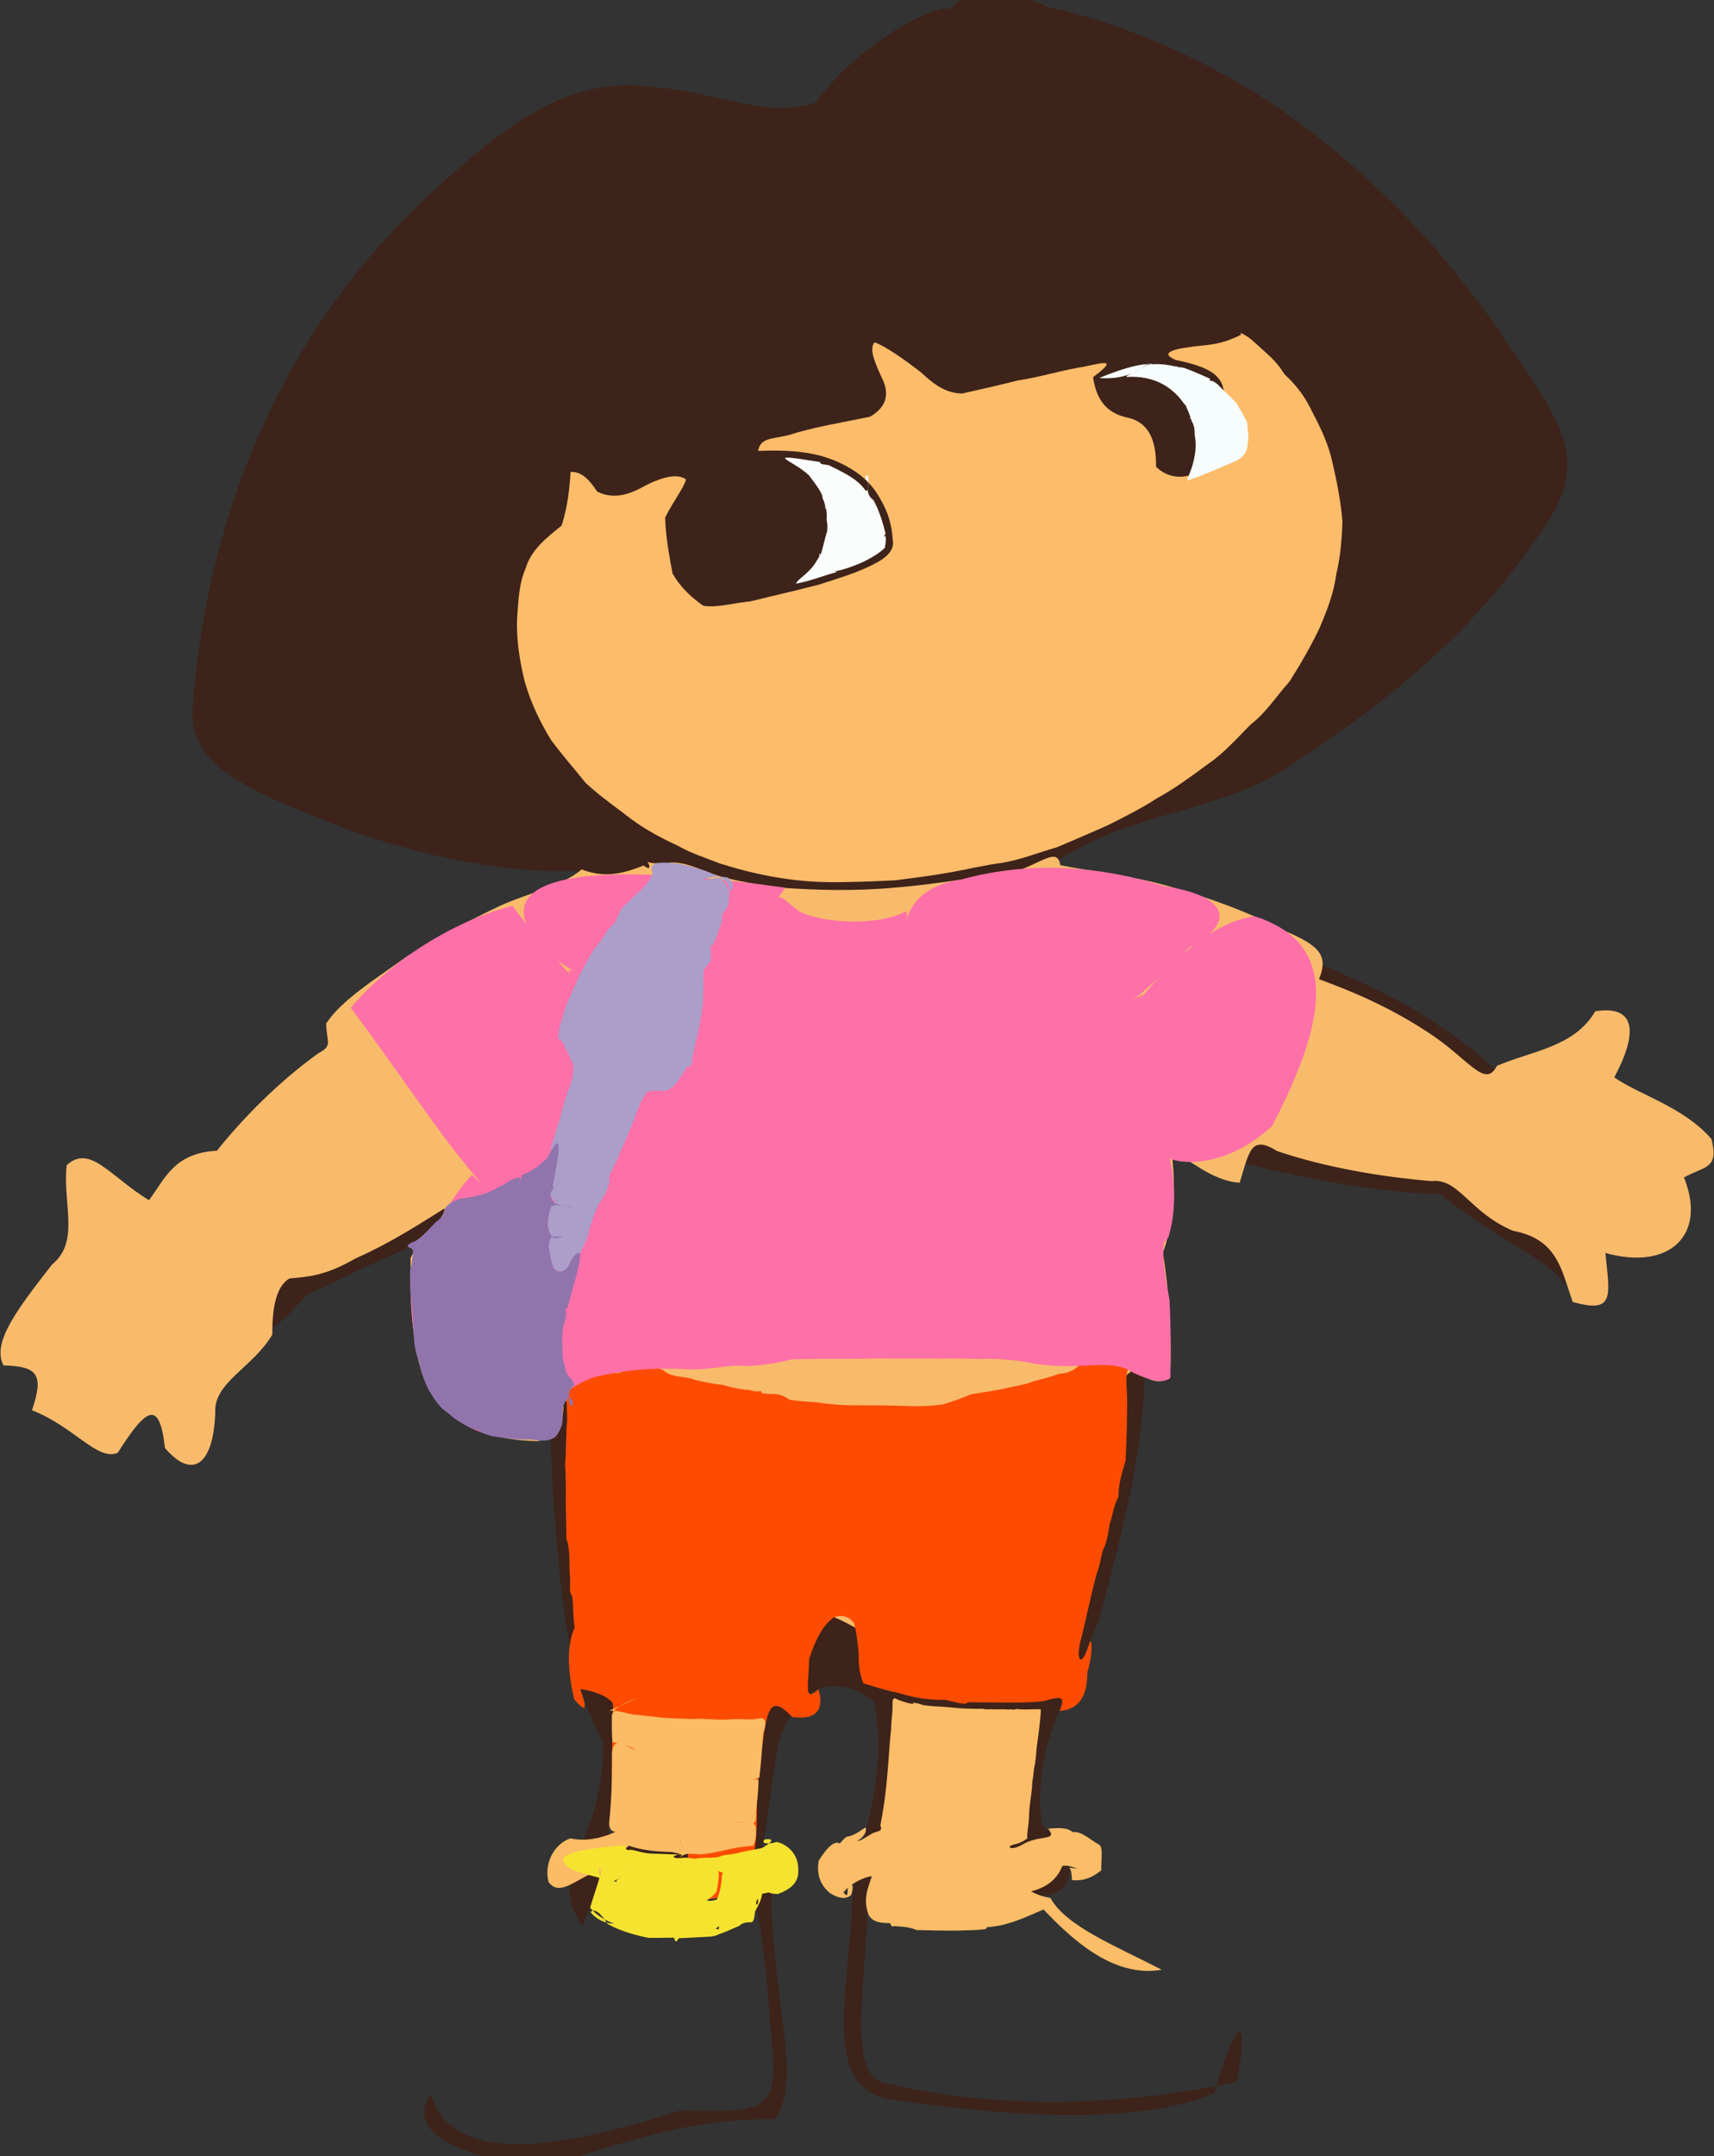 <?xml version="1.0" ?>
<svg xmlns="http://www.w3.org/2000/svg" version="1.1" width="474" height="596">
  <rect width="100%" height="100%" fill="#333333" stroke="none"/>
  <defs/>
  <g>
    <path d="M 262.941 2.665 C 266.966 -3.761 277.101 -4.059 289.645 1.859 C 310.56 6.524 332.761 15.764 354.28 30.308 C 376.765 46.194 396.388 65.482 413.823 90.382 C 432.795 118.592 441.71 127.311 423.513 150.716 C 404.112 178.483 379.251 197.031 354.689 213.021 C 336.331 224.391 312.399 224.675 292.527 237.893 C 283.391 246.053 280.576 251.171 278.116 252.941 C 273.307 251.952 266.205 249.555 258.309 247.157 C 251.394 246.492 247.229 248.399 246.992 253.252 C 250.862 260.867 258.365 270.701 268.425 281.77 C 279.593 293.013 290.443 303.629 299.936 312.811 C 307.617 319.637 313.305 323.194 317.053 323.172 C 318.916 319.622 319.172 312.807 318.237 303.405 C 316.579 292.565 314.702 281.455 313.74 270.995 C 314.978 262.399 319.736 256.76 329.22 255.117 C 344.749 257.958 366.077 265.574 390.071 278.436 C 411.8 291.801 419.29 300.285 415.009 302.093 C 405.216 299.229 395.296 295.373 388.543 293.634 C 386.852 295.337 390.958 301.292 400.85 311.651 C 415.447 325.992 431.989 340.674 432.658 355.678 C 430.649 348.968 414.802 343.531 398.409 330.084 C 368.765 329.058 343.318 320.885 325.546 317.162 C 317.316 329.128 315.597 350.056 316.67 375.477 C 316.603 400.774 310.199 423.803 304.129 447.087 C 297.137 466.07 285.342 480.347 288.08 504.373 C 302.215 516.727 295.139 529.315 278.824 521.478 C 253.746 507.16 240.131 505.252 240.081 525.763 C 238.504 556.401 234.557 575.336 246.472 576.058 C 277.739 583.579 313.751 581.716 342.069 575.322 C 345.648 555.891 341.935 557.384 335.804 578.515 C 314.098 588.02 275.431 584.63 244.58 579.976 C 229.603 575.53 233.175 557.792 235.611 529.099 C 235.101 512.147 246.343 495.695 241.805 470.505 C 231.761 462.265 220.448 464.942 215.252 482.101 C 210.298 509.634 212.605 519.281 203.626 506.189 C 182.383 494.078 168.445 494.948 168.216 506.448 C 180.429 513.908 198.298 516.312 213.342 520.88 C 212.593 548.739 222.639 575.809 214.088 585.776 C 188.724 585.138 168.054 594.15 147.206 599.692 C 122.903 594.344 112.715 588.269 119.176 578.716 C 124.32 597.99 152.665 594.91 187.976 583.332 C 215.141 584.211 215.367 582.704 212.914 558.519 C 211.054 531.725 208.718 514.105 197.43 510.628 C 175.906 509.395 165.429 517.321 161.226 532.518 C 150.244 517.355 167.544 508.816 166.722 481.564 C 156.343 461.523 155.193 441.027 152.958 413.435 C 151.862 385.935 150.835 360.791 141.982 341.438 C 127.625 335.946 109.544 346.318 85.027 357.836 C 74.308 369.001 73.246 370.466 76.14 357.938 C 84.599 343.692 93.985 330.099 100.92 318.475 C 104.554 309.706 104.612 303.466 102.179 298.68 C 100.093 294.02 101.554 288.162 109.965 279.529 C 128.254 266.493 149.472 252.064 159.949 240.705 C 146.94 241.374 123.336 239.223 95.072 228.866 C 67.802 218.083 51.212 211.611 53.398 194.17 C 55.672 164.92 63.031 138.868 72.687 117.819 C 82.901 95.017 98.287 72.492 120.086 52.563 C 142.011 32.538 158.451 20.911 181.221 24.102 C 199.893 25.644 211.439 32.958 225.644 28.302 C 238.87 10.185 261.112 0.239 262.941 2.665" stroke-width="0.0" fill="rgb(61, 35, 26)" opacity="1" stroke="rgb(92, 35, 30)" stroke-opacity="0.429" stroke-linecap="round" stroke-linejoin="round"/>
    <path d="M 177.983 239.219 C 179.899 240.764 179.923 239.468 179.034 238.191 C 180.765 238.9 182.142 238.449 184.333 238.553 C 187.536 238.009 190.81 239.022 195.083 240.82 C 200.255 242.913 207.516 244.237 215.827 245.348 C 226.268 246.077 236.639 246.358 247.946 245.291 C 259.253 244.388 269.503 242.353 279.97 241.251 C 288.331 238.412 292.425 234.093 293.229 239.145 C 301.783 240.839 312.922 241.932 324.147 245.219 C 334.618 248.302 344.525 251.747 353.778 256.618 C 363.646 260.865 367.91 263.255 364.746 270.641 C 372.842 273.623 383.401 277.817 394.618 285.149 C 406.157 292.518 410.619 301.154 413.968 294.596 C 423.946 290.347 435.377 289.404 441.153 279.517 C 452.069 277.762 453.296 284.924 446.422 297.779 C 453.344 302.646 465.633 305.938 473.301 314.838 C 475.419 323.096 471.497 322.279 465.697 325.432 C 472.113 341.409 461.676 351.267 443.965 346.313 C 445.15 358.29 446.667 363.134 434.917 359.859 C 431.775 350.842 430.713 342.535 418.447 340.185 C 406.519 335.265 403.393 325.541 395.949 326.461 C 381.953 325.303 366.576 322.669 353.218 318.171 C 345.9 313.606 345.514 318.173 342.821 326.915 C 335.151 326.398 328.732 320.287 323.973 318.011 C 324.671 324.107 325.769 334.715 321.596 346.265 C 323.71 359.343 323.959 371.505 323.585 380.682 C 320.885 383.005 316.666 381.42 314.116 378.203 C 309.026 381.11 304.271 388.711 300.425 399.632 C 297.948 412.017 296.46 424.789 295.24 436.818 C 293.654 447.351 291.214 456.109 287.717 462.825 C 283.033 467.25 277.155 469.173 270.207 468.683 C 262.419 465.847 254.057 461.152 245.666 455.496 C 237.779 450.246 230.702 446.376 224.671 444.911 C 219.351 447.041 214.162 451.618 208.454 457.449 C 202.031 463.358 195.193 468.017 188.278 470.595 C 181.706 470.509 175.984 467.999 171.433 463.42 C 168.466 457.12 167.084 449.201 167.04 440.13 C 167.715 430.111 168.053 419.413 167.018 408.73 C 163.774 399.14 160.036 391.236 155.823 386.202 C 156.044 392.98 154.848 397.129 148.712 398.335 C 136.948 398.125 126.083 394.918 118.834 384.594 C 113.644 374.651 113.592 360.556 113.534 347.727 C 116.983 340.793 122.913 337.379 122.956 333.995 C 116.946 337.685 108.682 343.249 98.216 347.876 C 89.803 352.77 84.86 352.897 80.046 353.371 C 76.259 355.594 75.24 361.83 75.318 368.863 C 69.85 378.116 58.981 382.087 59.529 390.523 C 59.007 404.985 53.18 409.109 45.618 400.211 C 44.089 386.572 40.433 389.182 32.566 401.537 C 26.974 403.96 20.639 394.408 8.851 389.79 C 12.178 379.952 10.47 377.631 0.981 377.395 C -2.4 371.131 4.881 361.757 14.375 349.526 C 22.199 343.17 17.278 332.821 18.441 322.053 C 24.95 316.161 30.349 325.123 41.197 331.731 C 45.652 325.82 48.061 318.693 59.982 318.058 C 69.765 305.849 80.196 296.725 88.076 291.104 C 92.128 288.944 90.289 288.172 90.213 282.889 C 94.251 276.647 103.103 271.083 112.37 264.474 C 121.266 258.736 130.003 254.342 138.222 250.392 C 146.257 246.725 155.342 245.025 160.83 240.315 C 165.628 242.039 170.018 242.496 177.983 239.219" stroke-width="0.0" fill="rgb(248, 187, 108)" opacity="1.0" stroke="rgb(246, 201, 170)" stroke-opacity="0.666" stroke-linecap="round" stroke-linejoin="round"/>
    <path d="M 343.268 92.479 C 342.873 92.008 343.009 92.058 343.188 92.076 C 343.59 92.195 344.194 92.538 345.1 93.123 C 346.307 94.007 347.656 95.267 349.346 96.803 C 351.317 98.548 353.535 100.585 355.201 103.435 C 357.826 105.844 360.392 108.797 362.413 112.884 C 364.728 117.342 367.234 122.063 368.477 127.844 C 369.823 133.541 370.817 138.891 371.245 144.083 C 371.083 149.206 370.681 154.018 369.53 158.767 C 368.868 163.882 367.024 168.654 364.839 173.753 C 362.489 178.664 359.643 183.588 356.622 188.356 C 352.966 192.422 350.167 196.956 345.879 200.232 C 342.22 203.91 338.675 207.992 334.144 211.12 C 329.464 214.555 324.845 218.006 319.82 220.718 C 315.513 223.542 311.018 225.731 306.7 227.932 C 302.126 230.023 297.22 232.046 292.367 234.155 C 287.019 235.72 282.06 237.669 277.159 238.49 C 271.917 239.155 267.172 240.371 262.328 241.196 C 257.764 242.02 252.841 242.637 247.818 243.294 C 242.49 243.579 236.975 243.795 231.101 243.839 C 224.884 243.86 219.141 243.322 213.429 242.272 C 208.157 241.299 203.416 240.053 199.024 238.639 C 195.183 237.136 191.088 235.848 187.31 233.686 C 182.993 231.689 178.674 229.433 174.605 226.428 C 170.482 223.186 166.001 220.172 161.942 216.378 C 158.745 212.406 155.456 208.662 152.388 204.528 C 149.506 199.839 146.868 194.51 145.091 188.328 C 143.581 182.153 142.785 176.365 143.001 171.023 C 143.364 166.008 143.504 161.284 145.346 157.148 C 146.83 152.061 150.938 148.776 155.285 145.308 C 157.072 139.997 157.515 134.507 157.802 130.44 C 160.783 130.275 162.959 132.547 165.151 135.869 C 169.254 137.923 173.431 137.149 178.654 134.112 C 183.769 131.566 187.555 130.915 189.732 132.518 C 188.934 135.171 186.159 138.563 183.939 143.07 C 184.112 148.661 185.144 153.934 185.994 158.528 C 188.159 162.308 191.138 165.069 194.46 167.412 C 198.067 168.064 202.025 166.79 207.561 166.208 C 213.257 164.796 219.821 163.314 226.34 161.619 C 231.925 159.857 236.98 158.303 241.393 156.066 C 245.117 154.244 247.406 152.101 246.891 149.326 C 246.502 143.393 244.79 140.07 242.638 136.555 C 240.133 132.606 236.395 129.668 230.894 127.325 C 225.387 125.065 219.363 124.277 209.643 124.621 C 210.325 120.891 213.584 121.387 218.183 120.252 C 224.545 118.14 232.898 116.772 240.589 115.188 C 245.312 112.468 246.116 108.687 243.738 104.153 C 241.577 99.43 240.396 96.283 241.887 94.613 C 245.072 95.815 249.795 99.145 254.793 102.993 C 258.667 106.693 262.013 108.723 266.097 108.766 C 270.206 107.86 275.518 106.638 281.518 105.161 C 288.32 104.085 294.098 102.208 299.821 101.348 C 305.845 100.036 308.963 99.238 302.269 104.257 C 303.357 111.426 306.733 114.428 312.249 115.532 C 317.443 116.891 319.79 121.276 319.697 128.992 C 323.001 132.328 327.986 132.802 332.679 129.647 C 335.652 127.486 338.206 125.82 339.886 123.05 C 340.448 120.486 339.61 116.221 338.512 110.229 C 338.863 103.68 334.448 101.461 325.188 99.498 C 321.283 97.951 323.063 96.692 328.975 95.934 C 332.988 95.253 336.978 95.733 343.268 92.479" stroke-width="0.0" fill="rgb(252, 188, 106)" opacity="1" stroke="rgb(58, 145, 187)" stroke-opacity="0.244" stroke-linecap="round" stroke-linejoin="round"/>
    <path d="M 301.445 373.756 C 302.33 375.627 302.199 376.416 302.185 377.086 C 302.212 377.466 302.011 377.468 301.718 377.31 C 301.612 376.579 301.619 376.211 301.9 376.201 C 302.982 376.389 304.828 376.406 307.173 376.472 C 309.802 376.43 312.134 376.164 312.478 377.381 C 310.759 379.931 311.909 384.017 311.704 389.265 C 311.663 394.726 311.493 399.625 311.253 403.813 C 310.151 407.371 309.245 410.64 309.3 413.672 C 307.833 416.479 307.639 419.228 306.818 421.415 C 306.548 423.588 306.168 425.695 305.464 427.492 C 304.517 429.044 304.546 431.677 303.308 434.943 C 301.968 439.683 300.725 445.79 299.139 452.359 C 297.23 458.462 298.923 461.927 301.156 454.466 C 301.841 451.826 302.537 456.182 300.692 462.239 C 300.689 468.724 298.568 472.415 293.071 472.902 C 294.257 469.608 294.554 468.311 288.716 470.193 C 282.506 470.904 274.572 470.449 267.574 470.513 C 267.257 471.48 263.811 470.305 261.143 469.802 C 255.245 469.967 251.509 468.795 247.907 467.79 C 244.191 467.078 241.258 465.935 238.769 465.283 C 237.777 462.796 237.388 460.43 237.475 457.235 C 237.205 454.076 236.864 451.029 236.125 448.529 C 234.685 446.76 232.777 446.162 230.513 447.101 C 227.567 449.164 225.456 453.24 223.777 458.583 C 223.586 466.066 222.189 470.655 226.34 466.915 C 227.948 472.047 226.146 475.616 219.087 474.558 C 211.422 466.627 211.929 474.511 209.261 495.769 C 209.823 516.292 207.598 526.59 190.493 524.75 C 189.539 510.719 191.562 502.861 190.036 503.442 C 185.021 508.903 176.026 510.681 169.616 506.204 C 168.852 494.936 169.286 482.698 169.529 470.905 C 168.295 468.712 163.349 467.162 160.454 466.844 C 162.42 472.49 162.243 473.571 158.796 469.719 C 156.999 461.918 156.621 454.893 158.921 449.911 C 158.13 444.623 158.822 441.397 157.758 440.388 C 157.411 438.889 157.907 437.143 157.513 434.715 C 157.443 431.546 157.667 428.148 156.617 425.231 C 156.645 422.023 156.492 418.814 156.46 415.556 C 156.534 412.077 156.496 408.312 156.297 404.834 C 156.609 400.513 156.462 396.366 156.86 392.343 C 156.779 388.954 156.463 385.995 157.026 383.537 C 156.587 381.528 158.389 379.92 161.636 379.746 C 163.988 378.452 167.459 379.293 170.887 379.551 C 175.749 377.702 179.997 377.138 183.446 378.736 C 185.948 381.011 189.457 380.211 192.173 381.396 C 194.652 381.941 197.184 382.559 199.812 382.76 C 201.795 383.344 204.14 383.932 206.708 384.16 C 207.684 384.123 208.71 384.889 210.449 384.458 C 210.601 385.463 211.443 385.022 212.709 385.289 C 214.416 385.245 216.348 385.333 218.278 386.84 C 220.411 387.271 223.031 387.43 225.828 387.58 C 228.734 388.083 231.786 388.309 234.782 388.405 C 237.812 388.441 240.863 388.41 243.817 388.439 C 246.702 388.476 249.564 388.562 252.328 388.669 C 255.076 388.69 257.821 388.571 260.594 388.193 C 263.404 387.447 266.012 386.428 268.57 385.375 C 272.013 384.79 275.125 384.41 278.253 383.677 C 281.22 382.986 284.119 382.61 286.001 381.702 C 288.452 381.135 290.414 380.6 292.819 379.73 C 296.946 379.462 298.866 377.445 301.445 373.756" stroke-width="0.0" fill="rgb(253, 76, 2)" opacity="1" stroke="rgb(241, 157, 206)" stroke-opacity="0.583" stroke-linecap="round" stroke-linejoin="round"/>
    <path d="M 217.202 245.351 C 214.274 249.504 211.069 253.33 208.56 256.837 C 206.758 259.671 205.587 261.408 205.227 261.929 C 205.659 261.299 206.705 259.684 208.379 257.156 C 210.459 254.146 212.991 251.217 215.202 248.127 C 216.641 247.586 217.919 249.897 221.484 252.171 C 226.453 254.229 232.19 254.887 238.266 254.685 C 243.902 254.432 247.962 253.299 250.566 251.865 C 251.547 254.712 251.219 258.169 248.611 261.433 C 244.987 264.902 240.234 267.478 235.986 269.604 C 233.298 271.024 232.379 271.512 233.24 271.107 C 235.579 269.867 238.894 268.107 242.445 266.055 C 245.496 264.016 248.357 262.282 249.613 260.073 C 250.791 257.878 251.264 255.547 251.065 253.139 C 252.341 249.525 256.125 244.493 265.801 243.104 C 282.237 238.556 301.489 238.433 321.967 244.969 C 339.216 247.445 342.443 254.849 328.756 261.921 C 315.478 276.437 302.288 285.24 290.55 289.157 C 283.723 292.5 280.9 292.925 282.615 292.292 C 287.609 290.321 294.798 287.721 302.175 283.745 C 308.73 279.936 313.045 276.129 316.119 274.869 C 313.16 279.305 307.708 284.827 302.992 293.156 C 297.713 301.641 293.769 309.181 291.055 314.249 C 290.038 316.153 290.581 315.251 292.128 312.158 C 294.915 307.283 298.764 299.657 305.344 288.421 C 317.339 273.489 330.22 256.062 346.846 253.214 C 369.94 260.551 367.677 280.805 351.75 311.3 C 337.313 324.359 324.123 321.025 323.48 320.079 C 325.477 328.537 324.788 336.535 323.13 341.935 C 321.605 344.074 321.493 343.867 321.963 342.646 C 321.979 341.762 321.939 342.183 321.801 344.262 C 321.385 347.744 322.182 352.865 323.412 359.171 C 323.853 366.799 323.733 374.305 323.663 380.888 C 321.702 382.415 318.213 381.676 313.372 379.418 C 309.474 376.622 303.976 377.299 298.285 377.509 C 292.83 377.79 287.791 377.374 283.111 376.359 C 278.568 375.667 274.618 375.47 271.188 375.633 C 268.205 375.525 265.813 375.541 263.918 375.515 C 262.328 375.484 261.054 375.495 259.914 375.53 C 258.728 375.536 257.273 375.478 255.301 375.501 C 252.91 375.522 250.301 375.494 247.578 375.504 C 244.883 375.524 242.38 375.451 239.975 375.529 C 237.543 375.595 234.835 375.594 231.641 375.611 C 227.85 375.601 223.467 375.598 218.933 375.716 C 214.579 376.917 210.319 377.415 206.286 377.567 C 201.593 377.067 197.081 378.611 190.999 378.489 C 183.485 378.131 175.412 377.965 164.415 380.642 C 155.408 383.43 148.205 393.443 135.717 396.632 C 119.514 392.884 113.423 376.47 113.481 353.78 C 119.909 338.126 127.061 328.29 130.508 324.721 C 138.804 332.669 147.915 337.632 154.545 340.249 C 156.223 340.968 151.557 338.821 139.065 333.266 C 125.68 320.571 112.545 299.107 96.978 278.545 C 109.729 263.7 127.802 253.846 141.718 250.379 C 153.986 266.886 165.94 277.297 171.197 284.026 C 171.339 285.23 167.756 281.33 162.859 275.172 C 158.207 270.025 155.881 267.705 158.048 268.227 C 165.222 270.912 174.072 274.321 183.347 276.407 C 190.065 277.518 191.731 277.77 187.32 277.367 C 177.656 275.758 164.228 273.387 152.553 264.332 C 140.056 253.094 132.154 233.503 217.202 245.351" stroke-width="0.0" fill="rgb(254, 112, 168)" opacity="1" stroke="rgb(95, 74, 141)" stroke-opacity="0.329" stroke-linecap="round" stroke-linejoin="round"/>
    <path d="M 252.341 470.576 C 253.509 470.764 254.728 470.958 255.482 471.413 C 255.989 471.551 255.987 471.498 255.436 471.334 C 254.7 471.376 254.04 471.356 253.38 470.834 C 252.526 470.781 252.472 470.69 253.638 470.78 C 255.029 471.368 257.324 471.608 260.445 471.719 C 263.191 471.898 265.77 472.289 268.192 472.265 C 269.634 472.338 270.838 472.331 271.726 472.291 C 272.226 472.435 273.07 472.505 273.921 472.426 C 274.92 472.468 275.818 472.473 276.481 472.449 C 277.093 472.459 277.954 472.421 278.757 472.508 C 279.39 472.498 279.741 472.507 280.067 472.385 C 280.286 472.189 280.324 472.166 279.915 472.445 C 279.769 472.589 280.081 472.685 281.104 472.363 C 283.217 472.686 285.889 472.337 287.845 472.449 C 287.748 475.472 287.187 479.346 286.688 483.004 C 286.487 485.588 286.328 487.37 286.015 488.557 C 285.86 489.442 285.808 490.629 285.473 492.633 C 285.414 495.738 284.573 498.922 284.576 502.226 C 284.432 504.975 283.91 506.936 284.116 508.167 C 283.897 508.125 283.087 509.202 280.452 509.814 C 277.817 510.411 279.718 511.732 282.92 509.735 C 287.523 507.057 292.737 508.908 289.849 505.453 C 292.686 505.187 295.115 505.075 296.608 506.372 C 299.154 506.156 300.908 508.106 303.875 509.812 C 305.141 510.362 304.503 513.747 304.543 516.972 C 301.726 519.26 299.077 519.96 296.43 519.647 C 296.399 518.438 296.316 516.799 295.718 516.249 C 299.984 516.807 303.17 516.378 302.705 517.473 C 298.917 517.524 296.565 515.285 293.798 515.733 C 292.091 520.169 288.31 522.184 284.093 522.995 C 280.769 520.735 277.998 518.36 274.017 518.525 C 275.216 516.995 276.667 518.229 279.003 518.806 C 282.205 519.575 283.469 523.442 290.485 524.584 C 294.851 532.462 308.495 537.82 321.275 544.427 C 307.579 546.843 295.798 535.316 288.581 527.769 C 283.626 529.945 278.857 532.094 274.558 532.494 C 272.133 532.982 271.928 532.177 272.86 531.384 C 273.941 531.04 273.432 531.426 272.686 533.157 C 270.899 533.5 268.031 533.508 264.919 533.613 C 261.101 533.635 257.345 533.582 253.425 533.457 C 251.509 532.574 249.262 532.492 247.202 532.377 C 246.395 532.745 246.613 532.034 246.062 531.538 C 244.158 531.528 241.41 531.497 240.228 529.287 C 238.522 524.873 240.118 521.71 241.115 518.565 C 238.049 519.006 234.641 521.151 233.245 523.086 C 234.668 524.836 234.35 523.247 234.488 520.371 C 236.295 520.6 235.846 522.178 235.382 523.802 C 234.065 524.862 232.37 524.962 229.696 523.36 C 227.08 521.37 225.718 518.371 226.412 514.292 C 228.303 511.255 230.103 509.218 231.705 509.299 C 232.543 509.951 232.557 508.705 234.189 507.642 C 236.277 507.439 237.997 505.907 239.367 505.097 C 239.787 506.084 238.973 507.778 237.048 508.856 C 238.031 508.863 239.462 507.802 241.143 506.797 C 242.789 505.955 244.207 506.368 243.466 504.513 C 244.183 500.936 244.924 496.149 245.36 490.837 C 245.837 485.848 246.004 481.401 246.435 478.05 C 246.436 475.534 246.835 473.609 246.818 472.016 C 246.845 470.715 246.651 469.558 247.432 469.397 C 250.08 470.688 253.841 471.421 252.341 470.576" stroke-width="0.0" fill="rgb(251, 189, 103)" opacity="1.0" stroke="rgb(200, 91, 200)" stroke-opacity="0.941" stroke-linecap="round" stroke-linejoin="round"/>
    <path d="M 226.773 127.699 C 226.733 128.189 227.207 128.339 229.133 128.551 C 232.327 130.194 236.734 131.985 239.107 135.244 C 240.006 136.384 240.054 135.053 240.199 133.367 C 239.185 132.368 239.247 131.655 239.595 131.389 C 239.636 131.297 239.878 131.458 240.165 131.88 C 240.207 132.754 240.142 133.789 240.031 134.752 C 239.89 135.745 240 137.076 241.575 138.271 C 243.117 141.01 244.21 144.654 244.897 147.501 C 244.292 148.78 243.913 148.319 244.888 148.176 C 245.186 149.326 244.764 150.61 244.681 151.567 C 244.677 151.533 244.885 151.204 244.696 151.376 C 243.858 152.343 241.569 154.023 238.019 155.62 C 234.164 157.255 231.419 157.964 230.285 157.898 C 230.939 157.922 231.745 157.952 231.157 158.188 C 228.271 158.916 224.41 160.52 220.164 161.319 C 220.229 160.424 222.948 158.97 225.009 156.326 C 226.414 154.167 227.076 153.156 226.69 152.945 C 226.387 153.557 226.45 153.795 227.028 153.134 C 227.699 150.958 228.149 148.627 228.762 146.81 C 228.818 145.629 228.854 144.738 228.612 143.861 C 228.646 142.777 228.694 141.485 228.394 140.445 C 227.69 140.423 227.651 140.644 227.994 140.385 C 228.183 140.619 228.093 140.786 228.285 140.364 C 228.122 139.21 227.8 138.345 227.476 137.681 C 227.592 136.831 226.523 135.056 223.776 131.443 C 219.081 126.928 210.108 125.029 226.773 127.699" stroke-width="0.0" fill="rgb(251, 253, 252)" opacity="1" stroke="rgb(20, 80, 115)" stroke-opacity="0.104" stroke-linecap="round" stroke-linejoin="round"/>
    <path d="M 303.991 104.469 C 309.32 104.872 313.19 103.672 316.944 100.895 C 320.377 100.252 324.059 100.925 326.188 101.645 C 326.559 101.582 325.772 101.531 324.916 101.268 C 324.669 101.117 325.437 101.354 327.543 101.713 C 330.447 102.777 332.79 103.87 334.634 104.679 C 334.616 105.554 334.597 105.661 334.475 105.465 C 334.712 105.115 335.453 105.126 336.733 106.257 C 338.473 108.023 340.339 109.767 341.907 111.387 C 342.893 113.275 343.845 114.467 344.34 115.731 C 345.088 116.319 344.95 118.011 345.077 119.242 C 345.275 120.087 345.218 120.652 345.191 120.986 C 345.248 121.367 345.173 121.957 344.987 123.059 C 344.942 124.884 343.685 126.815 340.569 127.918 C 336.466 129.708 332.5 131.432 328.361 132.814 C 328.335 132.033 329.429 130.286 330.061 127.489 C 330.735 124.734 330.844 122.74 330.371 120.111 C 330.479 118.046 329.799 116.77 329.4 116.126 C 330.182 115.79 330.451 115.783 330.282 115.854 C 329.922 116.144 329.441 116.008 329.084 115.683 C 328.853 115.759 329.049 116.041 329.254 115.693 C 329.087 114.475 328.226 113.032 327.958 112.187 C 328.026 112.015 327.889 112.281 326.7 110.579 C 323.547 106.588 318.665 103.75 311.63 104.193 C 310.871 103.839 314.282 102.974 317.579 100.544 C 319.751 100.486 320.701 101.729 320.827 102.52 C 320.493 101.367 319.621 98.098 303.991 104.469" stroke-width="0.0" fill="rgb(247, 253, 253)" opacity="1" stroke="rgb(50, 5, 126)" stroke-opacity="0.304" stroke-linecap="round" stroke-linejoin="round"/>
    <path d="M 168.546 472.812 C 169.86 472.818 171.25 472.982 172.678 473.331 C 174.145 473.815 175.685 474.014 177.087 474.069 C 178.457 474.251 179.694 474.415 180.81 474.467 C 181.821 474.638 182.763 474.75 183.73 474.809 C 184.791 474.865 185.991 474.954 187.319 475.003 C 188.678 474.994 190.006 475.073 191.316 475.128 C 192.547 475.075 193.554 475.087 194.3 475.082 C 194.914 475.145 195.34 475.2 195.644 475.145 C 195.995 475.13 196.377 475.195 196.966 475.214 C 197.829 475.246 199.023 475.302 200.47 475.322 C 202.068 475.179 203.683 475.103 205.247 475.18 C 206.699 475.254 208.035 475.261 209.069 475.174 C 209.675 475.116 209.81 475.163 209.547 475.133 C 209.068 475.297 208.532 475.474 208.155 475.503 C 208.157 475.294 208.969 475.009 210.436 474.902 C 211.944 475.032 211.937 476.322 211.071 479.077 C 210.737 483.308 210.447 487.796 209.999 491.28 C 208.099 492.288 206 492.171 205.08 492.191 C 206.068 492.154 208.059 491.74 209.751 491.897 C 209.809 494.156 209.438 497.468 209.068 500.901 C 209.172 503.277 208.934 504.198 207.655 504.022 C 205.821 503.74 204.269 503.62 203.587 503.601 C 204.099 503.748 205.405 503.775 207.03 503.83 C 208.361 503.824 209.007 504.245 209.066 505.438 C 209.117 507.16 209 508.952 208.267 510.151 C 206.808 510.354 204.545 510.417 201.719 511.118 C 198.684 511.788 195.854 512.472 193.307 512.553 C 191.155 512.304 189.708 512.28 188.837 512.804 C 188.219 513.209 187.831 513.508 187.899 513.602 C 188.227 513.411 188.497 512.728 188.872 511.653 C 188.678 510.417 188.208 509.313 187.93 508.651 C 187.926 508.535 188.023 508.775 188.192 509.131 C 188.414 509.419 188.426 509.551 188.348 509.415 C 188.194 508.948 187.884 508.233 187.526 507.543 C 187.41 507.11 187.544 507.296 187.894 508.272 C 188.384 509.877 188.882 511.427 189.291 512.648 C 189.443 512.965 188.494 512.448 185.921 511.917 C 181.918 511.769 177.405 511.462 174.037 510.158 C 172.375 510.901 172.662 512.377 173.876 514.292 C 175.101 516.086 175.502 517.378 174.396 517.783 C 171.545 517.324 167.456 517.339 162.466 518.345 C 157.599 520.933 154.259 523.616 151.696 520.193 C 150.357 514.834 153.379 509.628 157.726 508.121 C 163.274 509.356 168.887 507.316 173.583 504.596 C 175.832 503.533 175.484 503.898 173.266 505.321 C 170.336 506.804 168.317 506.708 168.479 503.613 C 169.094 497.731 169.335 491.073 169.252 485.172 C 169.282 481.667 170.481 481.233 173.003 482.431 C 175.137 483.414 176.331 484.194 176.695 484.56 C 176.536 484.555 175.982 483.999 174.911 483.153 C 173.266 482.317 171.119 481.993 169.392 481.519 C 169.133 479.329 169.202 476.441 169.225 473.861 C 169.989 472.213 171.593 471.274 173.953 470.238 C 176.546 469.156 179.324 468.001 168.546 472.812" stroke-width="0.0" fill="rgb(252, 188, 101)" opacity="1.0" stroke="rgb(201, 229, 112)" stroke-opacity="0.123" stroke-linecap="round" stroke-linejoin="round"/>
    <path d="M 185.841 238.555 C 187.628 238.651 189.711 239.051 191.836 239.706 C 193.952 240.354 195.697 240.809 197.16 241.579 C 198.423 241.838 199.187 242.57 199.84 243.396 C 200.506 244.108 200.974 244.862 201.395 245.588 C 201.864 246.111 202.3 246.199 202.598 245.591 C 202.761 244.58 202.472 243.376 201.271 242.546 C 199.278 242.216 197.065 242.331 195.238 242.822 C 194.035 243.543 193.583 243.775 193.997 243.498 C 195.245 243.132 196.957 242.804 198.903 242.598 C 200.467 243.046 201.313 244.079 201.689 245.593 C 201.654 247.361 201.596 249.044 201.318 250.434 C 200.789 251.394 200.269 252.06 199.756 252.586 C 199.569 253.248 199.659 254.087 199.574 255.1 C 199.115 256.2 198.582 257.365 198.276 258.637 C 197.811 259.743 197.456 260.676 197.057 261.284 C 196.554 261.341 196.148 261.08 196.061 260.672 C 196.239 260.442 196.448 260.737 196.533 261.58 C 196.5 262.746 196.601 264.097 196.659 265.426 C 196.054 266.359 195.23 267.212 194.697 268.005 C 194.504 268.843 194.481 269.791 194.576 270.964 C 194.518 272.512 194.47 274.476 194.438 276.879 C 194.09 279.714 193.593 282.865 192.914 286.114 C 192.099 289.148 191.604 291.754 191.384 293.734 C 190.997 294.896 190.369 295.128 189.933 294.783 C 189.672 294.271 189.614 293.903 189.791 293.8 C 189.955 294.106 189.93 294.792 189.649 295.647 C 188.996 296.525 188.166 297.56 187.455 298.783 C 186.56 300.064 185.463 301.162 183.972 301.559 C 182.174 301.421 180.347 301.283 178.868 301.897 C 177.567 303.591 176.514 306.098 175.518 309.104 C 174.332 312.207 172.966 315.253 171.677 318.099 C 170.577 320.775 169.636 322.829 168.806 324.33 C 168.39 325.122 168.353 325.462 168.52 325.563 C 168.596 325.672 168.587 326.15 168.459 327.164 C 168.057 328.669 167.167 330.594 165.663 332.744 C 164.302 335.341 163.266 338.539 162.444 342.008 C 161.175 345.157 159.692 347.923 158.152 350.048 C 156.609 351.363 155.048 351.751 153.535 351.122 C 152.347 349.307 151.495 346.756 150.982 343.743 C 150.813 340.637 151.084 337.596 151.679 334.975 C 152.56 333.067 153.357 331.823 153.915 331.287 C 154.05 331.404 153.66 331.705 152.946 331.75 C 152.424 331.145 152.124 329.918 151.975 328.187 C 151.985 326.27 152.064 324.272 152.164 322.265 C 152.227 320.363 152.292 318.48 152.526 316.578 C 153.116 314.644 153.813 312.539 154.537 310.17 C 155.298 307.515 155.981 304.631 156.983 301.789 C 158.126 299.046 158.74 296.527 158.518 294.167 C 157.624 292.043 156.568 290.184 155.927 288.733 C 155.582 287.862 154.928 287.366 154.46 287.176 C 154.408 286.451 154.459 285.385 154.683 284.053 C 155.25 282.352 155.88 280.255 156.568 277.832 C 157.614 275.28 158.943 272.551 160.243 269.69 C 161.642 266.918 163.032 264.296 164.472 262.086 C 165.858 260.413 167.02 258.958 167.698 257.616 C 168.345 256.638 169.221 255.863 170.069 255.057 C 170.533 253.876 171.098 252.493 172.115 250.873 C 173.699 249.331 175.508 247.607 177.319 245.929 C 178.931 244.443 180.035 242.894 180.464 241.307 C 180.018 239.678 179.487 237.943 185.841 238.555" stroke-width="0.0" fill="rgb(171, 158, 201)" opacity="1" stroke="rgb(98, 72, 225)" stroke-opacity="0.638" stroke-linecap="round" stroke-linejoin="round"/>
    <path d="M 152.759 328.162 C 153.705 327.698 154.509 327.191 154.931 326.905 C 154.964 326.856 154.506 327.071 153.731 327.592 C 152.962 328.305 152.447 329.168 152.226 330.142 C 152.314 331.12 152.778 331.97 153.637 332.686 C 154.776 332.994 155.942 333.192 157.215 333.438 C 158.449 333.756 159.333 334.045 159.756 334.188 C 159.575 334.102 158.754 333.793 157.44 333.368 C 155.836 332.99 154.044 332.923 152.513 333.412 C 151.774 334.846 151.508 336.829 151.519 338.858 C 151.761 340.524 152.324 341.642 153.191 342.206 C 154.122 342.261 154.958 342.061 155.567 341.882 C 155.883 341.762 155.844 341.774 155.453 341.806 C 154.796 341.779 153.942 341.717 153.038 341.736 C 152.292 341.966 151.868 342.805 151.767 344.34 C 151.936 346.395 152.422 348.652 153.218 350.719 C 154.484 351.942 155.93 351.699 157.2 350.004 C 158.181 347.572 159.32 345.952 160.477 346.331 C 160.465 348.718 159.584 352.05 158.563 355.53 C 157.749 358.526 157.204 360.658 156.839 361.671 C 156.463 361.829 156.126 361.667 155.909 361.442 C 155.825 361.362 155.965 361.513 156.275 361.824 C 156.559 362.353 156.586 363.111 156.482 364.054 C 156.218 365.121 155.855 366.288 155.622 367.575 C 155.467 368.935 155.447 370.307 155.513 371.655 C 155.579 372.875 155.529 373.953 155.589 374.937 C 155.776 375.903 155.997 376.864 156.244 377.791 C 156.412 378.687 156.648 379.546 157.21 380.327 C 158.093 381.089 158.77 381.966 158.769 382.891 C 158.118 383.571 157.456 384.197 157.357 385.314 C 157.242 386.84 157.289 388.188 158.016 388.674 C 158.785 387.948 158.541 386.959 157.587 386.344 C 156.751 386.538 156.044 387.593 155.631 389.244 C 155.576 391.104 155.672 392.707 155.399 393.908 C 154.947 395.069 154.422 396.206 153.697 397.07 C 152.317 398.189 150.068 398.508 146.919 397.88 C 143.082 398.05 139.261 397.445 135.952 396.93 C 133.835 396.318 132.917 395.865 132.75 395.606 C 132.687 395.451 131.964 395.225 130.201 394.694 C 128.048 393.624 126.12 392.498 124.767 391.31 C 124.118 390.735 123.765 390.503 123.466 390.262 C 122.693 389.802 121.33 388.54 119.694 386.004 C 117.725 382.832 116.383 379.369 115.834 376.188 C 114.909 373.841 114.516 371.498 114.463 369.248 C 114.324 366.943 114.281 364.394 113.968 361.739 C 113.674 359.259 113.439 356.827 113.485 354.517 C 113.351 352.632 113.368 351.361 113.499 350.603 C 113.727 350.124 113.848 349.468 114.003 347.929 C 114.401 346.141 114.388 345.006 113.198 344.862 C 112.128 344.311 112.94 343.789 114.982 342.955 C 117.355 341.387 118.95 339.325 120.511 337.787 C 121.97 336.717 122.92 335.653 122.98 334.318 C 123.416 333.118 124.752 332.221 126.922 331.413 C 129.452 330.984 132.129 330.591 134.27 329.86 C 136.026 329.165 137.171 328.495 138.091 328.01 C 138.864 327.661 139.572 327.317 140.33 326.73 C 141.319 326.057 142.437 325.556 143.491 325.494 C 144.271 326.042 144.649 326.62 144.613 326.822 C 144.225 326.512 143.897 325.765 144.238 324.819 C 145.998 324.166 148.636 322.846 151.289 320.081 C 153.758 315.722 156.282 310.981 152.759 328.162" stroke-width="0.0" fill="rgb(146, 116, 172)" opacity="1.0" stroke="rgb(227, 251, 89)" stroke-opacity="0.21" stroke-linecap="round" stroke-linejoin="round"/>
    <path d="M 172.97 510.045 C 172.822 511.083 173.271 511.549 174.5 511.272 C 176.276 511.555 178.361 512.388 180.858 512.364 C 183.578 512.4 186.01 512.602 187.967 512.567 C 189.28 512.276 189.666 512.05 189.135 512.016 C 188.041 512.29 186.961 512.805 186.239 513.104 C 186.373 513.582 187.166 513.647 188.278 513.565 C 189.465 513.395 190.48 513.455 191.246 513.679 C 191.821 513.724 192.241 513.788 192.649 513.7 C 193.31 513.55 194.368 513.492 195.763 513.46 C 197.272 513.488 198.64 513.418 199.836 512.85 C 200.958 512.629 202.187 512.605 203.659 512.271 C 205.391 511.778 207.715 511.431 210.764 510.786 C 213.676 509.003 214.235 508.184 211.655 508.362 C 210.246 509.294 211.661 510.02 214.869 509.116 C 218.149 509.902 220.836 512.861 220.758 516.692 C 221.003 520.259 218.777 522.11 215.127 523.502 C 212.626 523.481 210.986 522.534 210.941 521.74 C 211.893 520.748 213.227 521.192 214.595 521.991 C 213.462 522.608 212.327 523.304 210.945 523.366 C 209.658 524.312 208.899 525.497 209.146 526.439 C 209.605 526.381 209.835 525.637 209.45 524.407 C 208.946 522.946 208.24 521.393 207.336 519.994 C 205.616 519.028 203.667 518.329 201.67 518.001 C 200.016 517.704 199.05 517.336 198.644 517.161 C 198.617 517.206 198.732 517.46 198.82 518.098 C 198.758 519.36 198.525 521.085 198.176 522.827 C 197.327 523.964 196.319 524.71 195.474 525.2 C 195.801 525.45 197.044 525.469 198.251 525.01 C 199.071 523.147 199.541 520.742 199.619 518.53 C 200.008 517.097 200.515 516.434 201.262 516.464 C 202.551 516.659 204.257 517.288 206.302 517.969 C 208.077 518.999 209.093 520.657 209.125 522.52 C 209.601 523.274 209.749 522.604 209.512 521.188 C 210.179 520.743 210.611 521.637 210.767 523.419 C 210.551 525.143 209.701 526.696 208.795 528.324 C 208.609 529.664 208.644 530.911 207.89 531.298 C 206.565 531.306 205.426 531.339 204.427 532.31 C 202.298 533.244 200.173 534.182 198.789 534.616 C 198.372 534.587 198.352 533.955 198.7 533.421 C 198.874 532.48 199.018 532.135 198.453 532.696 C 197.274 533.539 195.862 533.502 195.115 532.977 C 196.034 532.601 197.928 532.863 199.454 533.647 C 199.606 534.329 198.739 534.943 196.603 535.273 C 193.494 535.458 190.241 535.601 187.737 535.718 C 187.026 536.825 186.814 537.015 186.39 535.584 C 184.93 535.532 182.559 535.659 179.307 535.616 C 175.782 534.886 171.725 533.836 168.007 531.759 C 165.98 528.484 164.3 527.471 163.323 528.472 C 164.737 530.438 167.523 531.768 169.832 531.661 C 168.437 531.237 165.394 529.918 163.211 527.298 C 164.341 523.17 166.067 519.108 166.234 516.477 C 165.376 515.99 165.237 517.17 166.547 519.01 C 169.831 520.116 173.63 520.864 176.062 521.086 C 176.519 521.307 175.608 521.114 173.957 520.913 C 172.08 520.608 170.629 520.358 170.361 519.863 C 171.522 519.101 172.984 517.787 173.999 516.252 C 174.462 515.43 174.362 515.675 173.619 516.75 C 172.566 518.157 171.31 519.625 169.321 519.975 C 166.176 519.081 162.332 518.229 158.341 516.855 C 154.879 514.53 151.469 511.58 172.97 510.045" stroke-width="0.0" fill="rgb(246, 227, 48)" opacity="1" stroke="rgb(227, 187, 64)" stroke-opacity="0.028" stroke-linecap="round" stroke-linejoin="round"/>
  </g>
</svg>
